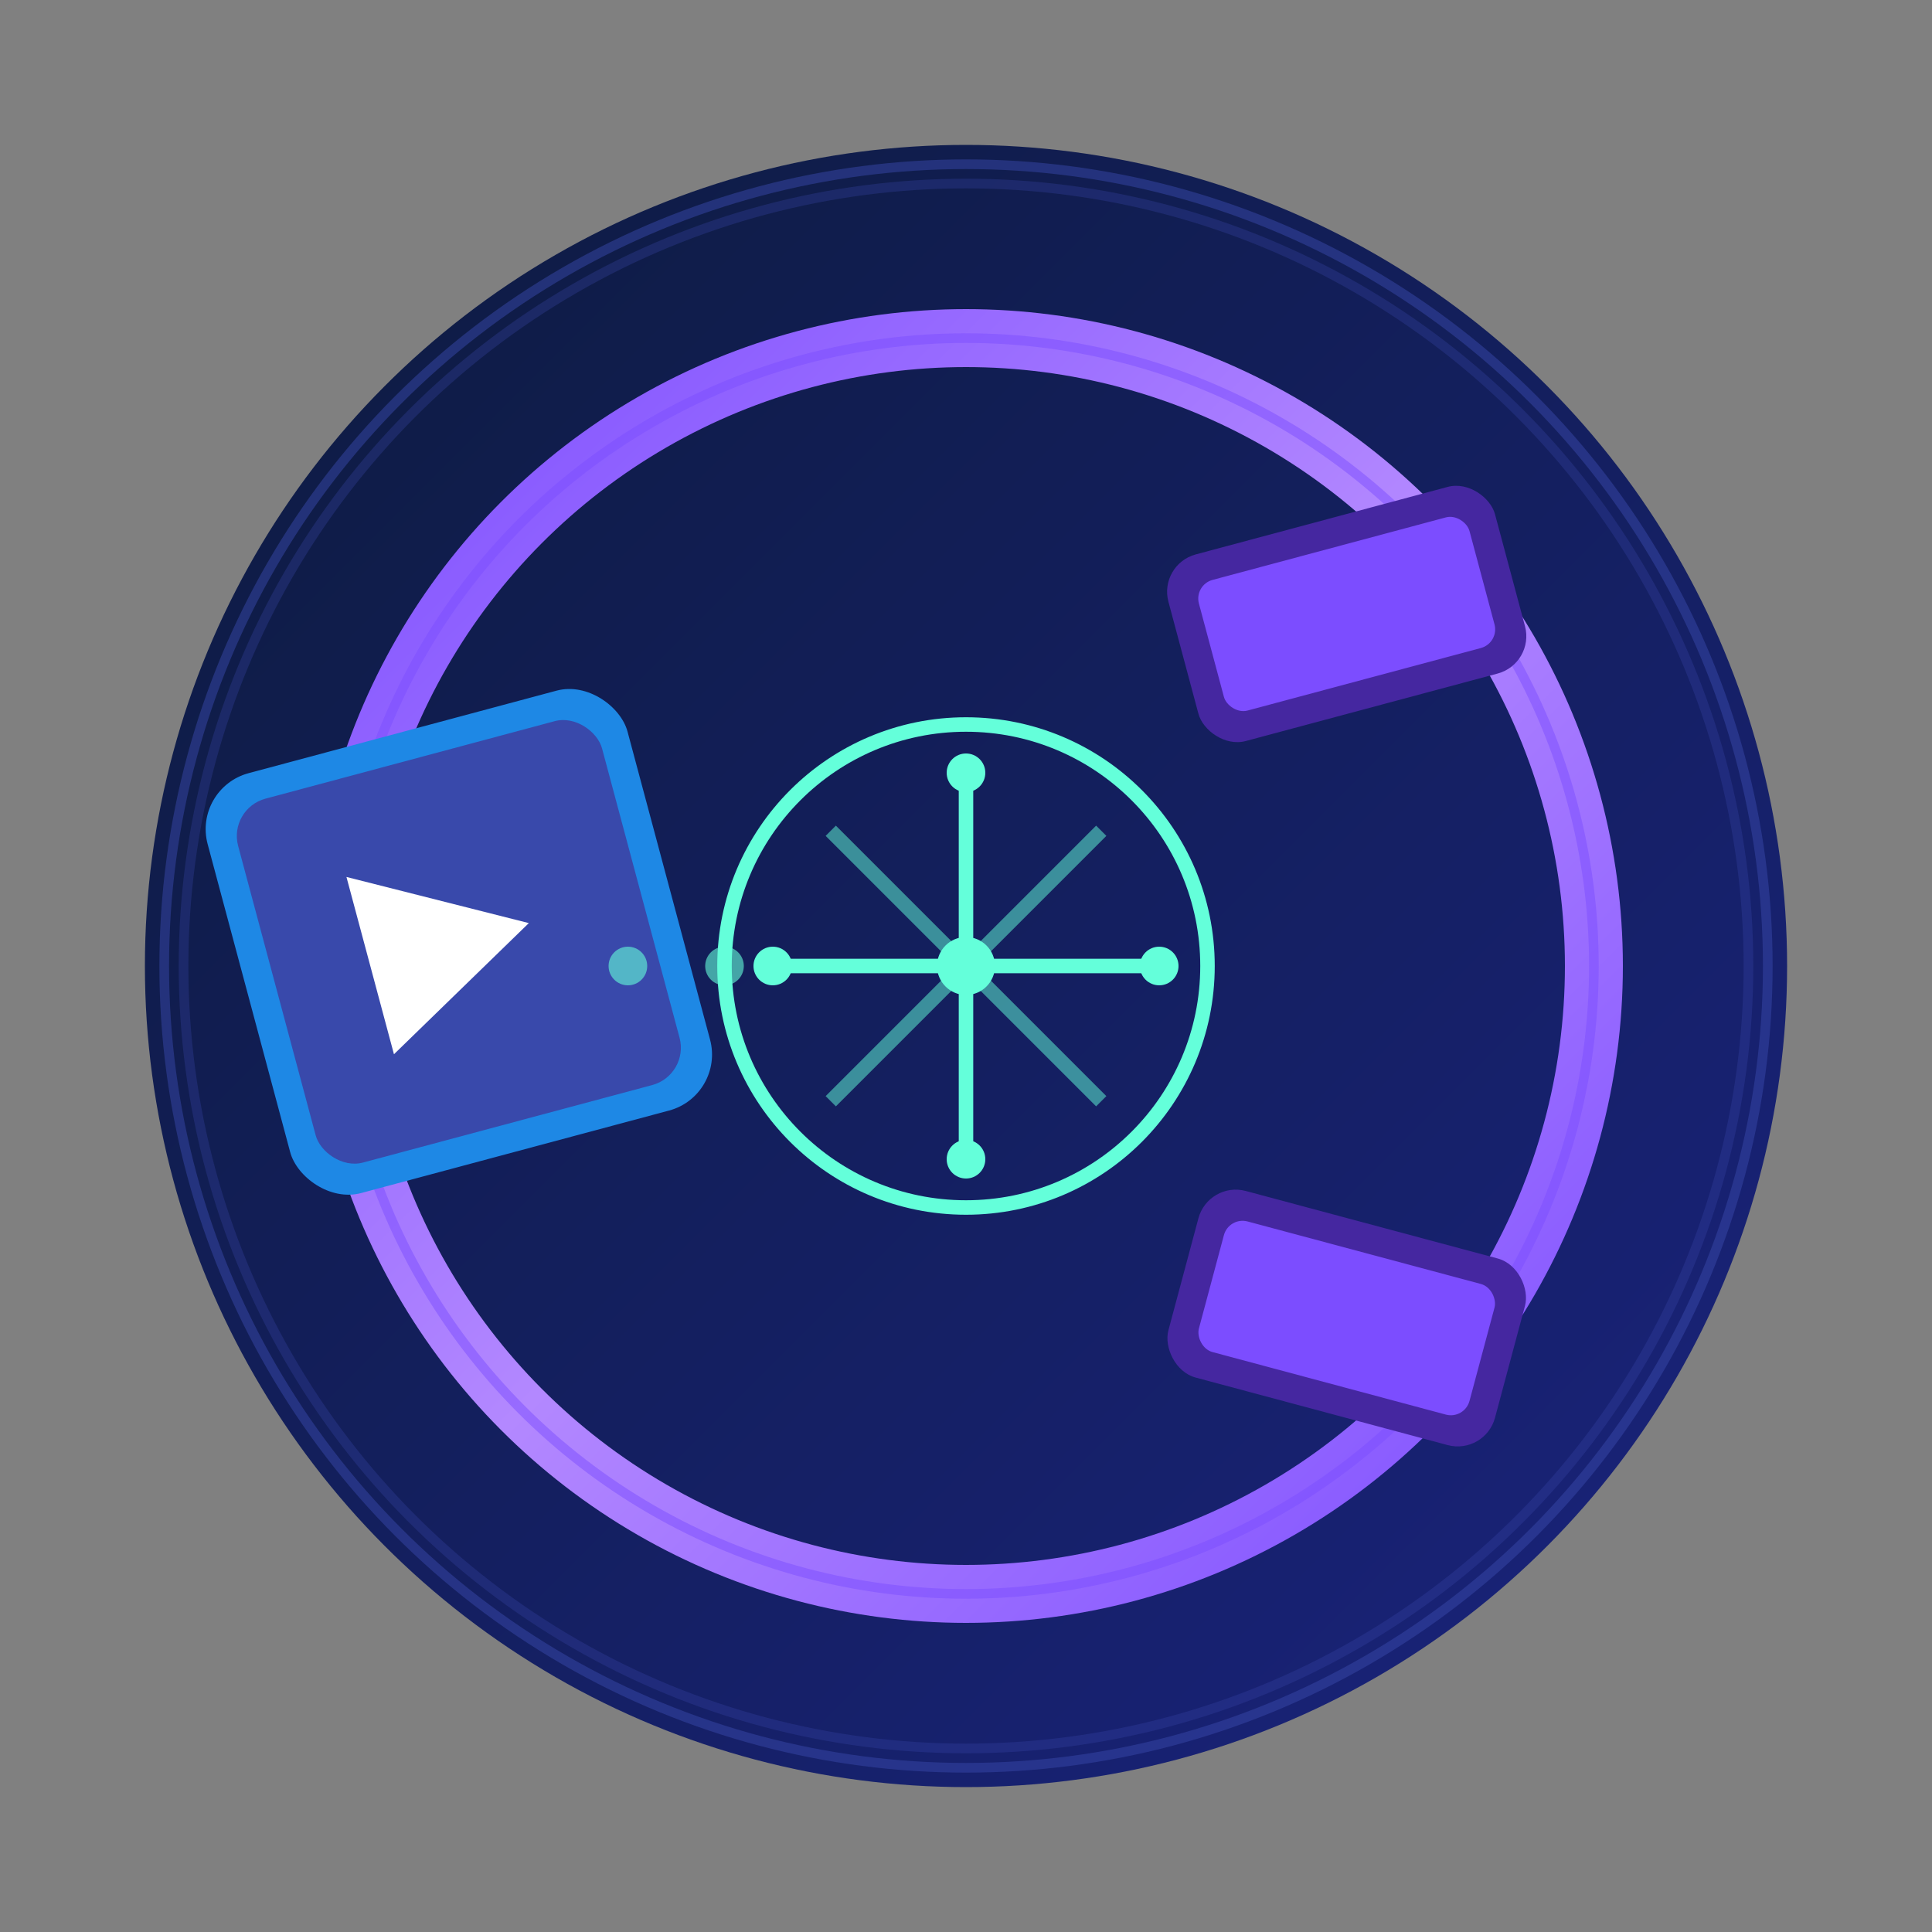 <svg viewBox="0 0 200 200" xmlns="http://www.w3.org/2000/svg">
  <rect x="0" y="0" width="200" height="200" fill="#808080" stroke="none"/>
  <!-- Definitions for gradients and patterns -->
  <defs>
    <!-- Background gradient -->
    <linearGradient id="bgGradient" x1="0%" y1="0%" x2="100%" y2="100%">
      <stop offset="0%" style="stop-color:#0D1B3E"/>
      <stop offset="100%" style="stop-color:#1a237e"/>
    </linearGradient>
    
    <!-- Portal ring gradient -->
    <linearGradient id="ringGradient" x1="0%" y1="0%" x2="100%" y2="100%">
      <stop offset="0%" style="stop-color:#7c4dff"/>
      <stop offset="50%" style="stop-color:#b388ff"/>
      <stop offset="100%" style="stop-color:#7c4dff"/>
    </linearGradient>
    
    <!-- Energy flow gradient -->
    <linearGradient id="energyGradient" x1="0%" y1="0%" x2="100%" y2="0%">
      <stop offset="0%" style="stop-color:#64ffda"/>
      <stop offset="100%" style="stop-color:#64ffda" stop-opacity="0"/>
    </linearGradient>
  </defs>
  
  <!-- Main circle background -->
  <circle cx="100" cy="100" r="85" fill="url(#bgGradient)"/>
  
  <!-- Outer glow -->
  <circle cx="100" cy="100" r="83" fill="none" stroke="#3949ab" stroke-width="1" opacity="0.5"/>
  <circle cx="100" cy="100" r="81" fill="none" stroke="#3949ab" stroke-width="1" opacity="0.3"/>
  
  <!-- Portal rings -->
  <circle cx="100" cy="100" r="65" fill="none" stroke="url(#ringGradient)" stroke-width="6"/>
  <circle cx="100" cy="100" r="65" fill="none" stroke="#7c4dff" stroke-width="1" opacity="0.5">
    <animate attributeName="r" values="65;67;65" dur="2s" repeatCount="indefinite"/>
    <animate attributeName="opacity" values="0.5;0.2;0.5" dur="2s" repeatCount="indefinite"/>
  </circle>
  
  <!-- Entering video frame with depth -->
  <rect x="25" y="75" width="45" height="45" rx="6" fill="#1e88e5" transform="rotate(-15, 47.5, 97.5)"/>
  <rect x="28" y="78" width="39" height="39" rx="4" fill="#3949ab" transform="rotate(-15, 47.5, 97.5)"/>
  <!-- Play symbol -->
  <path d="M38 88 L55 97.5 L38 107 Z" fill="white" transform="rotate(-15, 47.5, 97.5)"/>
  
  <!-- Circuit pattern in center -->
  <g transform="translate(100,100)">
    <circle cx="0" cy="0" r="25" fill="none" stroke="#64ffda" stroke-width="1.5"/>
    <!-- Circuit lines -->
    <path d="M-20 0 H20 M0 -20 V20" stroke="#64ffda" stroke-width="1.5"/>
    <path d="M-14 -14 L14 14 M-14 14 L14 -14" stroke="#64ffda" stroke-width="1.5" opacity="0.5"/>
    <!-- Circuit nodes -->
    <circle cx="0" cy="0" r="3" fill="#64ffda"/>
    <circle cx="-20" cy="0" r="2" fill="#64ffda"/>
    <circle cx="20" cy="0" r="2" fill="#64ffda"/>
    <circle cx="0" cy="-20" r="2" fill="#64ffda"/>
    <circle cx="0" cy="20" r="2" fill="#64ffda"/>
  </g>
  
  <!-- Emerging clips with depth effect -->
  <g transform="translate(100,100)">
    <!-- Bottom clip -->
    <g transform="rotate(15)">
      <rect x="30" y="15" width="35" height="20" rx="4" fill="#4527a0"/>
      <rect x="33" y="18" width="29" height="14" rx="2" fill="#7c4dff"/>
    </g>
    <!-- Top clip -->
    <g transform="rotate(-15)">
      <rect x="30" y="-35" width="35" height="20" rx="4" fill="#4527a0"/>
      <rect x="33" y="-32" width="29" height="14" rx="2" fill="#7c4dff"/>
    </g>
  </g>
  
  <!-- Energy flow particles -->
  <g opacity="0.6">
    <circle cx="65" cy="100" r="2" fill="#64ffda">
      <animate attributeName="cx" values="65;135;65" dur="3s" repeatCount="indefinite"/>
      <animate attributeName="opacity" values="0;1;0" dur="3s" repeatCount="indefinite"/>
    </circle>
    <circle cx="75" cy="100" r="2" fill="#64ffda">
      <animate attributeName="cx" values="75;145;75" dur="3s" begin="1s" repeatCount="indefinite"/>
      <animate attributeName="opacity" values="0;1;0" dur="3s" begin="1s" repeatCount="indefinite"/>
    </circle>
  </g>
</svg>